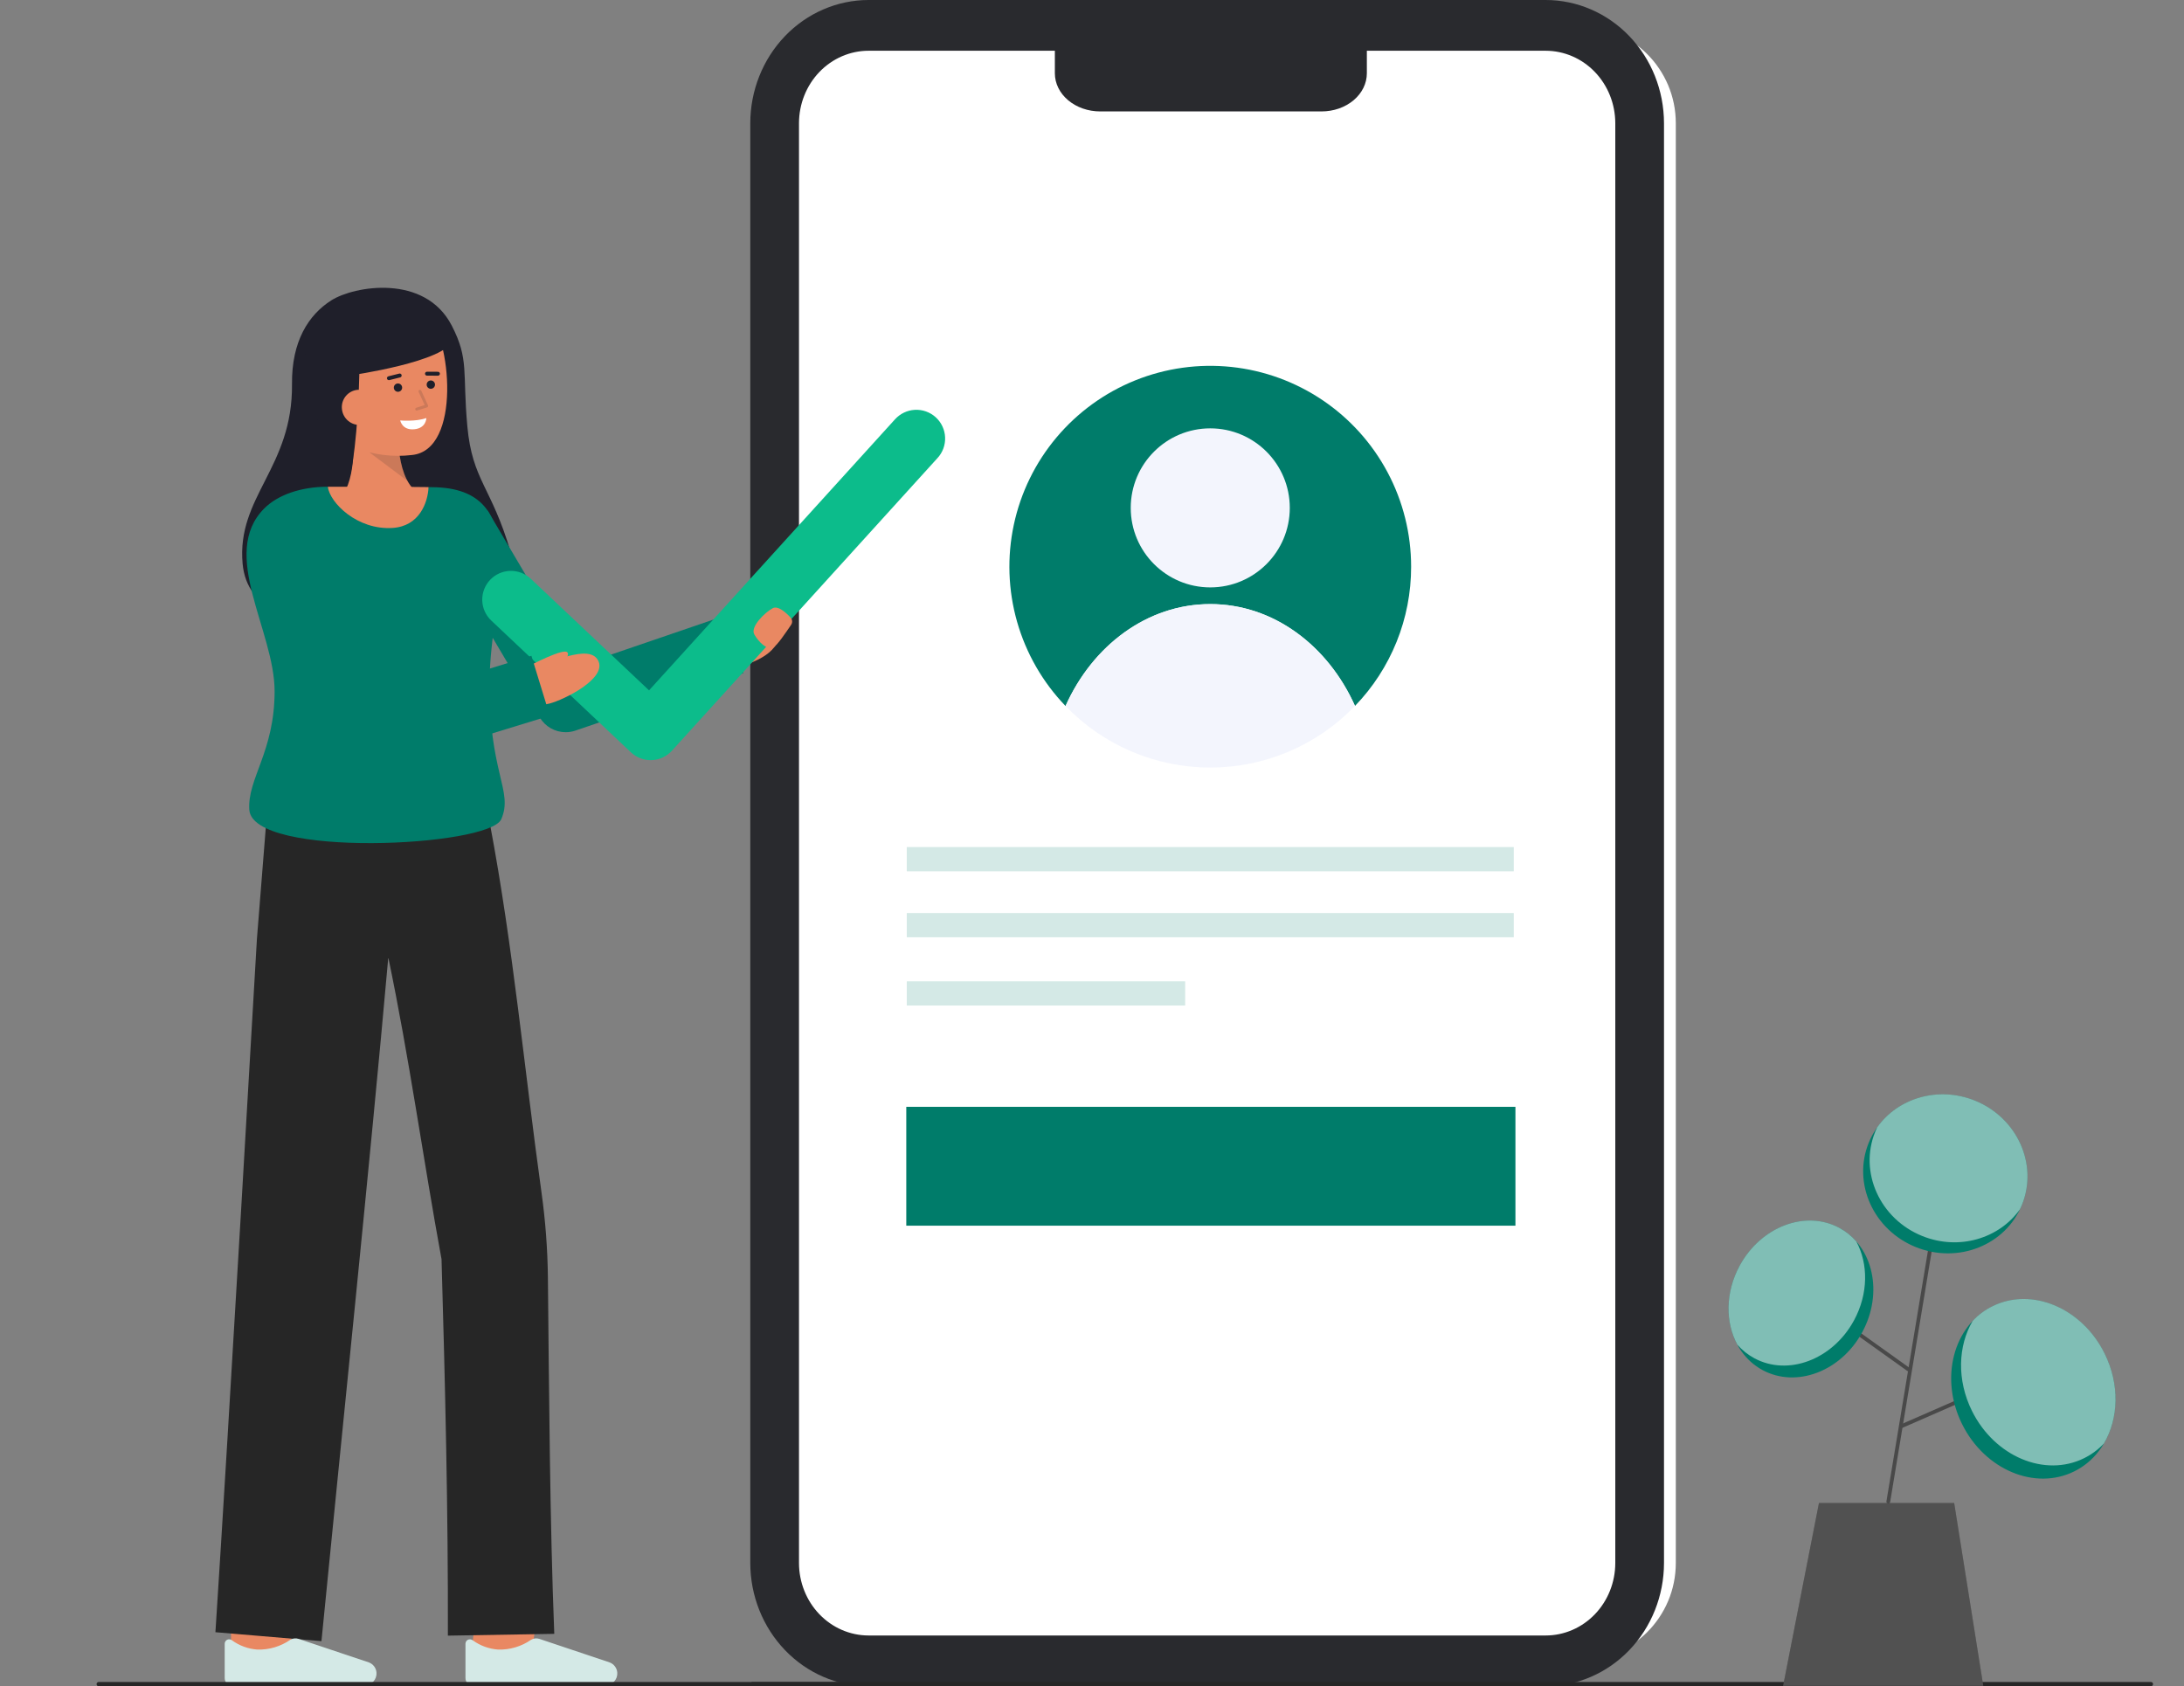 <svg width="294" height="227" viewBox="0 0 294 227" fill="none" xmlns="http://www.w3.org/2000/svg">
<rect x="0" y="0" width="294" height="227" fill="#808080" stroke="none"/>
<path d="M212.418 3.415H117.425C110.151 3.415 104.254 9.312 104.254 16.586V210.413C104.254 217.687 110.151 223.584 117.425 223.584H212.418C219.692 223.584 225.589 217.687 225.589 210.413V16.586C225.589 9.312 219.692 3.415 212.418 3.415Z" fill="white"/>
<path d="M208.081 227H116.918C112.698 226.995 108.652 225.246 105.668 222.136C102.684 219.027 101.005 214.811 101 210.413V16.587C101.005 12.189 102.684 7.973 105.668 4.864C108.652 1.754 112.698 0.005 116.918 0H208.082C212.302 0.005 216.348 1.754 219.332 4.864C222.317 7.973 223.995 12.189 224 16.587V210.413C223.995 214.811 222.316 219.027 219.332 222.136C216.348 225.246 212.301 226.995 208.081 227ZM116.918 6.831C114.437 6.834 112.057 7.863 110.302 9.691C108.547 11.52 107.56 13.999 107.557 16.585V210.413C107.56 212.999 108.547 215.478 110.302 217.307C112.057 219.136 114.437 220.165 116.918 220.168H208.082C210.564 220.165 212.943 219.136 214.698 217.307C216.453 215.478 217.44 212.999 217.443 210.413V16.587C217.44 14.001 216.453 11.522 214.698 9.693C212.943 7.864 210.564 6.836 208.082 6.832L116.918 6.831Z" fill="#292A2E"/>
<path d="M142.001 3H184V9.863C184 10.537 183.842 11.206 183.536 11.829C183.229 12.452 182.78 13.018 182.214 13.495C181.647 13.972 180.975 14.351 180.235 14.609C179.495 14.867 178.701 15 177.9 15H148.1C146.482 15 144.931 14.459 143.787 13.495C142.643 12.532 142 11.225 142 9.863L142.001 3Z" fill="#292A2E"/>
<path d="M39.308 51.71C39.248 45.954 41.523 42.387 44.607 40.429C47.651 38.497 57.194 36.815 60.812 43.829C63.173 48.407 62.241 50.043 62.91 57.374C63.579 64.705 66.149 65.475 68.755 74.361C70.799 81.332 59.349 85.032 49.435 84.712C39.521 84.392 33.235 82.196 32.66 75.891C31.833 66.841 39.424 62.989 39.308 51.71Z" fill="#1F1F2A"/>
<path d="M45.215 67.626C45.215 67.626 48.194 66.011 47.451 57.867L53.624 56.663C53.624 56.663 52.996 63.979 56.146 66.269L45.215 67.626Z" fill="#E98862"/>
<g opacity="0.15">
<path d="M54.865 64.75L49.692 60.867L53.727 60.79C53.856 62.169 54.242 63.512 54.865 64.75Z" fill="#1F1F2A"/>
</g>
<path d="M43.913 54.735C44.364 57.204 45.734 59.535 47.923 60.312C50.309 61.234 52.885 61.558 55.425 61.256C62.19 60.638 60.71 45.258 57.468 42.297C54.227 39.337 44.81 41.317 43.71 46.328C43.14 48.921 43.484 52.386 43.913 54.735Z" fill="#E98862"/>
<path d="M53.574 52.743C53.884 52.743 54.135 52.492 54.135 52.182C54.135 51.872 53.884 51.621 53.574 51.621C53.265 51.621 53.014 51.872 53.014 52.182C53.014 52.492 53.265 52.743 53.574 52.743Z" fill="#1F1F2A"/>
<path d="M57.996 52.339C58.306 52.339 58.557 52.088 58.557 51.778C58.557 51.468 58.306 51.217 57.996 51.217C57.686 51.217 57.435 51.468 57.435 51.778C57.435 52.088 57.686 52.339 57.996 52.339Z" fill="#1F1F2A"/>
<path d="M58.954 50.574C59.024 50.574 59.091 50.547 59.141 50.497C59.19 50.448 59.218 50.381 59.218 50.311C59.218 50.241 59.19 50.174 59.141 50.124C59.091 50.075 59.024 50.047 58.954 50.047L57.469 50.042C57.401 50.045 57.336 50.074 57.289 50.123C57.242 50.172 57.215 50.238 57.215 50.306C57.215 50.374 57.242 50.44 57.289 50.489C57.336 50.538 57.401 50.567 57.469 50.569L58.954 50.574Z" fill="#1F1F2A"/>
<path d="M52.352 51.176C52.374 51.176 52.395 51.173 52.416 51.168L53.878 50.802C53.944 50.784 54.001 50.741 54.035 50.681C54.07 50.622 54.08 50.551 54.063 50.484C54.047 50.418 54.005 50.36 53.946 50.324C53.888 50.288 53.817 50.276 53.75 50.291L52.288 50.657C52.226 50.673 52.172 50.711 52.135 50.764C52.099 50.816 52.083 50.881 52.091 50.945C52.098 51.008 52.129 51.067 52.177 51.11C52.226 51.153 52.288 51.176 52.352 51.176Z" fill="#1F1F2A"/>
<path d="M53.874 56.597C53.874 56.597 55.947 56.796 57.394 56.275C57.394 56.275 57.394 57.639 55.757 57.788C54.121 57.938 53.874 56.597 53.874 56.597Z" fill="white"/>
<path d="M48.409 48.288C48.262 59.457 47.186 63.795 47.186 63.795C47.186 63.795 41.897 57.405 41.099 50.634C40.351 44.289 44.997 40.496 48.153 39.76C60.145 36.963 60.978 45.71 60.978 45.71C60.203 48.694 47.111 50.545 47.111 50.545" fill="#1F1F2A"/>
<path d="M50.765 54.625C50.819 55.252 50.623 55.874 50.22 56.356C49.816 56.839 49.238 57.142 48.612 57.199C47.986 57.256 47.362 57.063 46.878 56.661C46.394 56.26 46.089 55.683 46.029 55.057C45.995 54.745 46.024 54.43 46.115 54.129C46.206 53.829 46.356 53.55 46.557 53.309C46.757 53.068 47.005 52.87 47.284 52.726C47.563 52.582 47.868 52.496 48.181 52.473C49.875 52.402 50.645 53.317 50.765 54.625Z" fill="#E98862"/>
<g opacity="0.15">
<path d="M56.091 55.27C56.045 55.27 56.001 55.253 55.966 55.223C55.931 55.193 55.907 55.152 55.9 55.106C55.893 55.06 55.903 55.014 55.927 54.975C55.951 54.935 55.989 54.906 56.032 54.892L57.17 54.531L56.357 52.761C56.346 52.738 56.339 52.713 56.337 52.687C56.336 52.661 56.34 52.635 56.348 52.611C56.357 52.587 56.37 52.564 56.388 52.545C56.405 52.526 56.426 52.511 56.45 52.5C56.473 52.489 56.499 52.483 56.525 52.482C56.55 52.481 56.576 52.486 56.6 52.495C56.624 52.504 56.647 52.518 56.665 52.536C56.684 52.554 56.699 52.576 56.709 52.6L57.615 54.568C57.626 54.593 57.632 54.62 57.633 54.648C57.633 54.675 57.627 54.702 57.616 54.727C57.605 54.752 57.589 54.775 57.569 54.793C57.549 54.811 57.525 54.825 57.499 54.834L56.152 55.259C56.133 55.266 56.112 55.27 56.091 55.27Z" fill="#1F1F2A"/>
</g>
<path d="M96.064 85.127C96.064 85.127 98.341 82.425 100.762 81.997C103.184 81.569 102.579 82.962 101.141 84.001C99.702 85.041 96.457 87.133 96.457 87.133" fill="#E98862"/>
<path d="M97.731 84.306C97.731 84.306 102.249 82.469 104.186 83.3C104.186 83.3 105.874 84.956 104.22 87.132C102.632 89.219 98.491 89.994 98.491 89.994L97.731 84.306Z" fill="#E98862"/>
<path d="M71.612 222.757L63.54 221.797C63.904 218.742 64.314 215.072 64.342 214.47C64.342 214.508 64.342 214.54 64.342 214.565H72.471C72.469 214.808 72.469 215.55 71.612 222.757Z" fill="#E98862"/>
<path d="M39.222 223.728L31.093 223.702C31.093 223.702 31.12 215.308 31.12 214.566H39.249C39.249 215.31 39.222 223.728 39.222 223.728Z" fill="#E98862"/>
<path d="M60.291 220.189L74.614 219.946C74.018 204.863 73.917 187.612 73.757 172.002C73.713 168.133 73.421 164.27 72.882 160.439C70.578 143.901 69.075 127.458 65.973 111.015L65.87 111.045L65.567 108.982L36.118 107.165L34.585 126.403C34.585 126.403 30.749 192.963 29 219.726L43.272 220.932C45.843 194.692 49.823 156.459 52.27 128.893C55.081 142.314 56.993 156.21 59.437 169.516C59.923 186.173 60.337 203.584 60.291 220.189Z" fill="#262626"/>
<path d="M49.104 226.872C49.323 226.871 49.539 226.825 49.739 226.737C49.939 226.648 50.118 226.52 50.267 226.359C50.415 226.198 50.528 226.009 50.599 225.802C50.671 225.595 50.699 225.376 50.682 225.158C50.659 224.856 50.549 224.567 50.367 224.325C50.184 224.083 49.937 223.898 49.653 223.792L40.191 220.623C40.008 220.562 39.814 220.542 39.622 220.563C39.43 220.585 39.245 220.647 39.079 220.747C37.779 221.649 36.223 222.111 34.64 222.063C33.408 221.975 32.225 221.543 31.226 220.815C31.138 220.743 31.032 220.698 30.919 220.684C30.806 220.67 30.692 220.689 30.59 220.737C30.487 220.786 30.4 220.863 30.34 220.959C30.279 221.055 30.247 221.166 30.247 221.28V225.907C30.247 226.043 30.274 226.178 30.327 226.304C30.379 226.43 30.456 226.545 30.553 226.641C30.649 226.737 30.764 226.814 30.89 226.865C31.017 226.917 31.152 226.944 31.288 226.943L49.104 226.872Z" fill="#D4E9E6"/>
<path d="M81.517 226.872C81.735 226.871 81.951 226.825 82.151 226.737C82.351 226.648 82.531 226.52 82.679 226.359C82.827 226.198 82.941 226.009 83.012 225.802C83.084 225.595 83.112 225.376 83.094 225.158C83.071 224.856 82.962 224.567 82.779 224.325C82.597 224.083 82.349 223.898 82.065 223.792L72.604 220.623C72.421 220.562 72.226 220.542 72.034 220.563C71.843 220.585 71.658 220.647 71.492 220.747C70.191 221.649 68.635 222.111 67.053 222.063C65.82 221.975 64.637 221.543 63.638 220.815C63.55 220.744 63.444 220.698 63.331 220.684C63.219 220.671 63.105 220.689 63.002 220.738C62.9 220.787 62.813 220.863 62.752 220.959C62.692 221.055 62.66 221.166 62.66 221.28V225.907C62.66 226.043 62.687 226.178 62.739 226.304C62.792 226.43 62.869 226.545 62.965 226.641C63.062 226.737 63.177 226.814 63.303 226.865C63.429 226.917 63.565 226.944 63.701 226.943L81.517 226.872Z" fill="#D4E9E6"/>
<path d="M76.153 98.569C75.446 98.569 74.751 98.385 74.138 98.035C73.524 97.684 73.012 97.18 72.653 96.572L58.656 72.884L65.655 68.748L77.968 89.587L97.427 82.931L100.059 90.622L77.469 98.35C77.045 98.495 76.6 98.569 76.153 98.569Z" fill="#007C6A"/>
<path d="M67.477 110.283C65.855 114.011 33.985 115.559 33.559 109.002C33.288 104.829 36.966 101.187 36.966 93.054C36.966 84.921 29.483 74.535 35.58 68.438C37.349 66.669 40.403 65.527 44.127 65.523C44.406 67.695 57.59 67.703 57.691 65.574C58.194 65.582 58.585 65.589 58.829 65.601C71.673 66.154 66.029 80.771 65.905 91.509C65.754 104.074 69.149 106.443 67.477 110.283Z" fill="#007C6A"/>
<path d="M87.584 102.33C86.597 102.33 85.647 101.952 84.928 101.275L66.144 83.55C65.772 83.202 65.472 82.784 65.261 82.319C65.051 81.855 64.934 81.353 64.918 80.844C64.902 80.334 64.987 79.826 65.168 79.35C65.349 78.873 65.622 78.436 65.972 78.066C66.322 77.695 66.741 77.397 67.207 77.188C67.672 76.98 68.174 76.866 68.684 76.852C69.194 76.839 69.701 76.926 70.177 77.109C70.653 77.292 71.088 77.567 71.457 77.919L87.371 92.934L120.461 56.47C120.801 56.087 121.213 55.775 121.674 55.552C122.136 55.329 122.636 55.2 123.148 55.172C123.659 55.144 124.171 55.218 124.654 55.389C125.137 55.561 125.581 55.826 125.96 56.17C126.339 56.514 126.647 56.931 126.864 57.395C127.081 57.858 127.204 58.361 127.226 58.872C127.248 59.384 127.168 59.895 126.991 60.376C126.814 60.856 126.543 61.297 126.194 61.672L90.451 101.06C90.105 101.441 89.687 101.75 89.221 101.967C88.754 102.185 88.249 102.307 87.735 102.327C87.685 102.329 87.634 102.33 87.584 102.33Z" fill="#0CBC8B"/>
<path d="M57.691 65.574C57.59 67.703 56.433 70.834 52.86 71.07C48.099 71.384 44.406 67.695 44.127 65.523H44.139C48.827 65.523 54.958 65.531 57.691 65.574Z" fill="#E98862"/>
<path d="M68.516 95.377C68.516 95.377 67.62 90.278 71.305 89.857C73.63 89.591 79.476 86.359 80.585 89.06C81.547 91.404 75.965 94.194 73.966 94.712C72.175 95.172 68.516 95.377 68.516 95.377Z" fill="#E98862"/>
<path d="M70.049 90.263C70.049 90.263 74.798 87.659 76.097 87.719C77.248 87.773 75.29 89.999 75.29 89.999L70.049 90.263Z" fill="#E98862"/>
<path d="M49.368 103.719C48.553 103.719 47.756 103.483 47.072 103.04C46.389 102.596 45.848 101.964 45.516 101.22L33.69 74.742L41.396 71.3L51.7 94.371L71.536 88.282L74.014 96.351L50.607 103.533C50.206 103.656 49.788 103.719 49.368 103.719Z" fill="#007C6A"/>
<path d="M106.495 84.116C106.596 83.969 106.645 83.793 106.632 83.615C106.62 83.438 106.548 83.27 106.427 83.139C105.841 82.504 104.751 81.498 104.034 81.87C103.012 82.4 100.967 84.369 101.535 85.393C102.103 86.416 103.277 87.54 104.036 87.199C104.609 86.942 105.839 85.07 106.495 84.116Z" fill="#E98862"/>
<path d="M13.286 227H201.549C201.624 227 201.697 226.97 201.751 226.916C201.804 226.862 201.835 226.789 201.835 226.713C201.835 226.636 201.804 226.563 201.751 226.509C201.697 226.456 201.624 226.425 201.549 226.425H13.286C13.21 226.425 13.137 226.456 13.084 226.509C13.03 226.563 13 226.636 13 226.713C13 226.789 13.03 226.862 13.084 226.916C13.137 226.97 13.21 227 13.286 227Z" fill="#262626"/>
<path d="M101.286 227H289.549C289.624 227 289.697 226.97 289.751 226.916C289.804 226.862 289.835 226.789 289.835 226.713C289.835 226.636 289.804 226.563 289.751 226.509C289.697 226.456 289.624 226.425 289.549 226.425H101.286C101.21 226.425 101.137 226.456 101.084 226.509C101.03 226.563 101 226.636 101 226.713C101 226.789 101.03 226.862 101.084 226.916C101.137 226.97 101.21 227 101.286 227Z" fill="#262626"/>
<path d="M204 149H122V165H204V149Z" fill="#007C6A"/>
<path d="M189.959 76.29C189.969 83.282 187.259 90.003 182.403 95.033C178.757 86.885 171.398 81.322 162.924 81.322C154.443 81.322 147.085 86.892 143.438 95.041C140.369 91.853 138.13 87.96 136.916 83.705C135.702 79.45 135.551 74.962 136.477 70.634C137.402 66.307 139.375 62.273 142.223 58.886C145.071 55.499 148.706 52.863 152.81 51.209C156.915 49.554 161.362 48.933 165.763 49.398C170.163 49.863 174.382 51.402 178.05 53.878C181.717 56.354 184.721 59.692 186.797 63.6C188.874 67.507 189.959 71.865 189.959 76.29Z" fill="#007C6A"/>
<path d="M162.92 79.075C168.832 79.075 173.625 74.282 173.625 68.37C173.625 62.458 168.832 57.665 162.92 57.665C157.008 57.665 152.215 62.458 152.215 68.37C152.215 74.282 157.008 79.075 162.92 79.075Z" fill="#F3F5FD"/>
<path d="M182.403 95.033C179.881 97.656 176.856 99.742 173.508 101.167C170.161 102.593 166.56 103.328 162.922 103.329C159.284 103.329 155.683 102.596 152.335 101.172C148.987 99.748 145.961 97.662 143.438 95.041C147.084 86.893 154.443 81.322 162.924 81.322C171.398 81.322 178.756 86.885 182.403 95.033Z" fill="#F3F5FD"/>
<path d="M203.778 114.03H122.066V117.293H203.778V114.03Z" fill="#D4E9E6"/>
<path d="M203.778 122.913H122.067V126.176H203.778V122.913Z" fill="#D4E9E6"/>
<path d="M159.541 132.1H122.067V135.363H159.541V132.1Z" fill="#D4E9E6"/>
<path d="M263.062 202.331L266.981 226.954H240.033L244.861 202.331H263.062Z" fill="#262626"/>
<path opacity="0.2" d="M263.062 202.331L266.981 226.954H240.033L244.861 202.331H263.062Z" fill="white"/>
<path d="M254.193 202.409C254.179 202.409 254.165 202.408 254.151 202.405C254.084 202.394 254.024 202.357 253.985 202.302C253.946 202.247 253.93 202.179 253.941 202.112L261.362 157.331C261.375 157.265 261.412 157.207 261.467 157.169C261.522 157.131 261.589 157.116 261.655 157.126C261.72 157.137 261.779 157.173 261.819 157.227C261.858 157.281 261.875 157.348 261.866 157.414L254.444 202.195C254.434 202.255 254.403 202.309 254.357 202.348C254.311 202.387 254.253 202.409 254.193 202.409Z" fill="#494949"/>
<path d="M255.942 192.259C255.883 192.26 255.826 192.239 255.781 192.202C255.735 192.166 255.704 192.114 255.692 192.057C255.68 191.999 255.688 191.94 255.715 191.888C255.742 191.836 255.786 191.794 255.839 191.771L273.96 183.848C274.021 183.824 274.09 183.824 274.151 183.849C274.213 183.874 274.262 183.922 274.289 183.983C274.315 184.044 274.317 184.112 274.294 184.175C274.27 184.237 274.224 184.287 274.164 184.316L256.044 192.238C256.011 192.252 255.977 192.26 255.942 192.259Z" fill="#494949"/>
<path d="M256.84 184.592C256.806 184.584 256.773 184.57 256.745 184.55L244.521 175.817C244.493 175.799 244.468 175.774 244.449 175.746C244.429 175.717 244.416 175.685 244.41 175.651C244.403 175.617 244.404 175.583 244.411 175.549C244.418 175.515 244.432 175.483 244.452 175.455C244.472 175.427 244.498 175.404 244.527 175.386C244.556 175.368 244.589 175.356 244.623 175.351C244.657 175.346 244.692 175.348 244.725 175.357C244.759 175.365 244.79 175.381 244.817 175.402L257.041 184.134C257.088 184.169 257.122 184.218 257.138 184.275C257.153 184.331 257.148 184.391 257.125 184.445C257.101 184.498 257.06 184.542 257.008 184.568C256.955 184.595 256.896 184.603 256.839 184.591L256.84 184.592Z" fill="#494949"/>
<path d="M279.229 198.074C284.525 195.448 286.351 188.344 283.308 182.207C280.265 176.071 273.506 173.225 268.21 175.851C262.914 178.477 261.088 185.58 264.13 191.717C267.173 197.854 273.933 200.7 279.229 198.074Z" fill="#007C6A"/>
<path opacity="0.5" d="M280.557 196.298C275.262 198.924 268.501 196.077 265.459 189.941C263.395 185.779 263.571 181.174 265.552 177.82C266.313 177.008 267.213 176.34 268.21 175.847C273.506 173.221 280.266 176.067 283.309 182.203C285.374 186.366 285.198 190.973 283.216 194.325C282.455 195.136 281.554 195.804 280.557 196.298Z" fill="white"/>
<path d="M272.189 162.186C274.386 156.741 271.547 150.463 265.848 148.164C260.15 145.864 253.749 148.414 251.552 153.858C249.355 159.303 252.193 165.581 257.892 167.88C263.591 170.18 269.992 167.63 272.189 162.186Z" fill="#007C6A"/>
<path opacity="0.5" d="M272.188 162.184C272.105 162.39 272.015 162.59 271.919 162.788C269.105 166.756 263.674 168.373 258.766 166.392C253.067 164.092 250.228 157.814 252.425 152.369C252.508 152.164 252.598 151.963 252.694 151.765C255.508 147.797 260.938 146.18 265.847 148.161C271.546 150.461 274.385 156.739 272.188 162.184Z" fill="white"/>
<path d="M250.687 179.342C253.549 174.062 252.175 167.778 247.618 165.308C243.061 162.837 237.046 165.116 234.183 170.397C231.321 175.677 232.694 181.961 237.252 184.431C241.809 186.902 247.824 184.623 250.687 179.342Z" fill="#007C6A"/>
<path opacity="0.5" d="M236.145 182.836C240.702 185.306 246.717 183.027 249.579 177.747C251.521 174.166 251.513 170.124 249.885 167.121C249.244 166.386 248.476 165.771 247.618 165.307C243.061 162.836 237.046 165.116 234.183 170.396C232.241 173.979 232.248 178.021 233.878 181.022C234.519 181.757 235.287 182.371 236.145 182.836Z" fill="white"/>
</svg>
